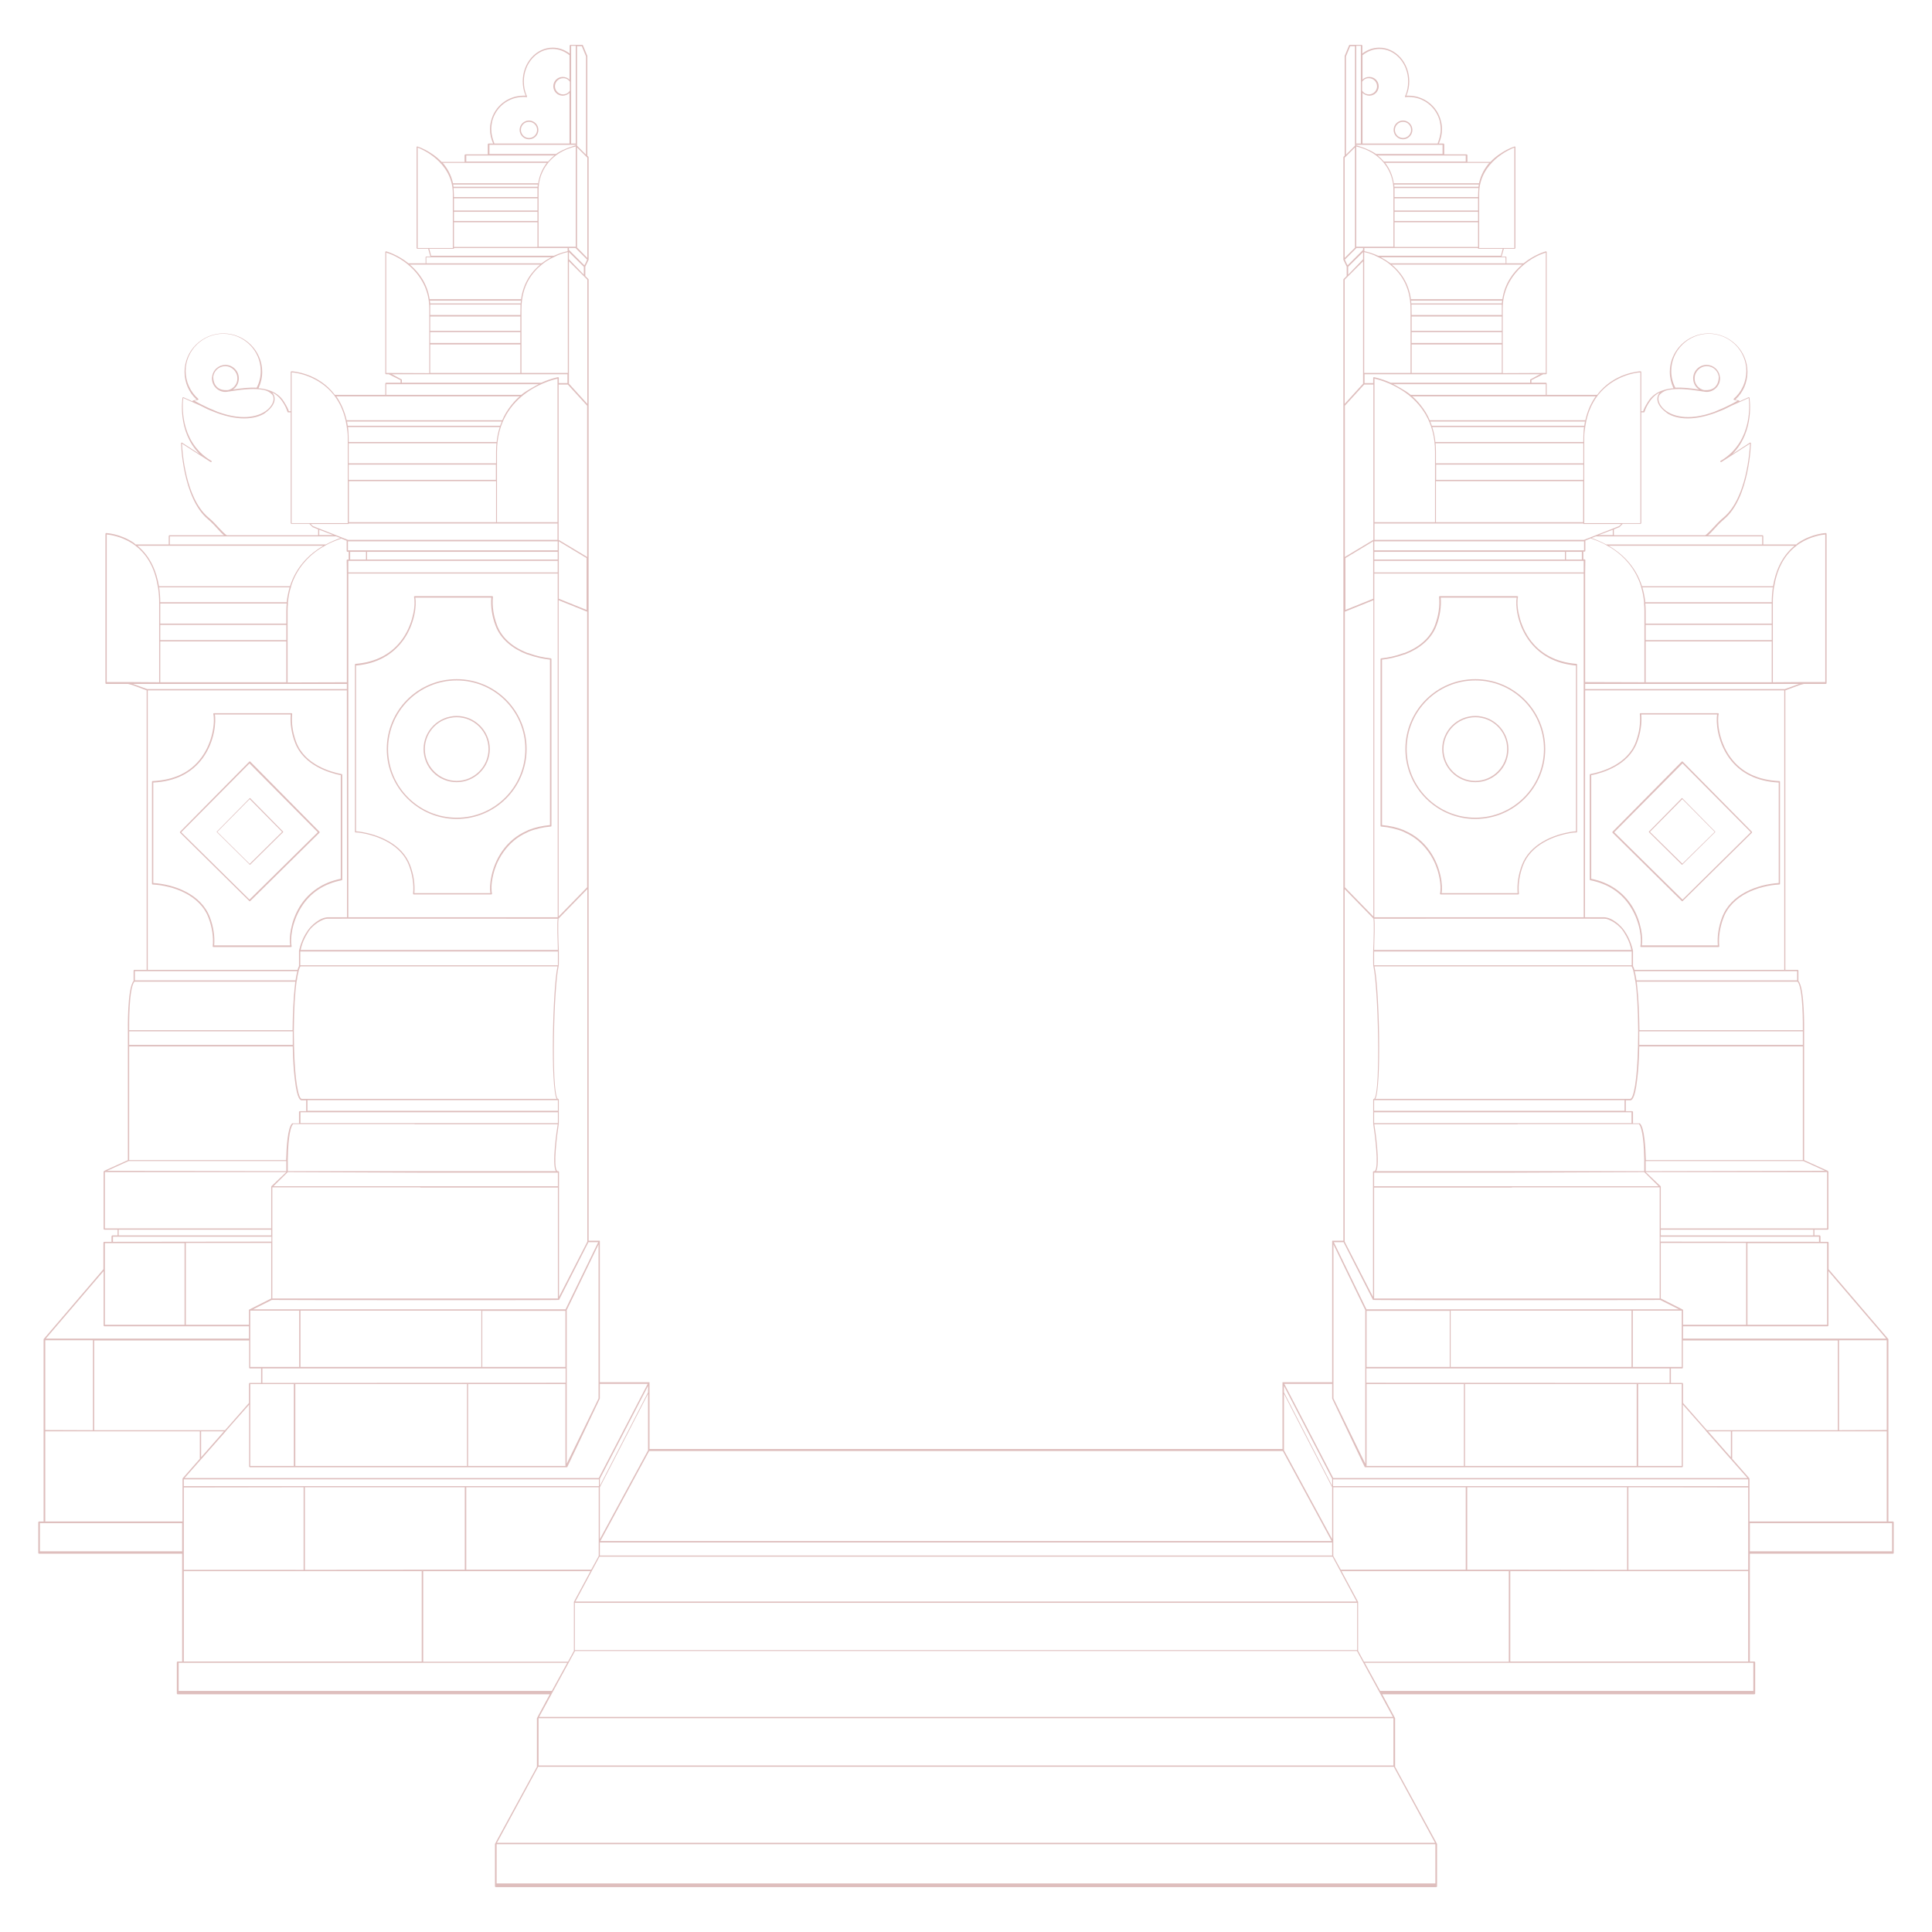 <?xml version="1.0" encoding="utf-8"?>
<!-- Generator: Adobe Illustrator 19.0.0, SVG Export Plug-In . SVG Version: 6.00 Build 0)  -->
<svg version="1.1" id="lm-gapura" xmlns="http://www.w3.org/2000/svg" xmlns:xlink="http://www.w3.org/1999/xlink" x="0px" y="0px"
	 viewBox="-37 -86.3 1000 1050" width="1050" height="1050" style="enable-background:new -37 -86.3 1000 1050;" xml:space="preserve">
<style type="text/css">
	.st0{fill:#DEBEBD;}
</style>
<g>
	<path class="st0" d="M966.8,740.6h-2.5v-48.4c0,0,0-50.1,0-50.7l-32.5-38v-14.4c0-0.2-0.2-0.5-0.4-0.5h-4v-2.9
		c0-0.2-0.2-0.6-0.4-0.6h-2.9V582h7.2c0.2,0,0.4-0.2,0.4-0.4v-31c0-0.2-0.2-0.5-0.4-0.6l-12.8-5.8v-30.3v-31.2v-8.1
		c0-1,0.4-23.8-3.1-27.8v-5.6c0-0.2-0.2-0.4-0.4-0.4h-6.7V288.9l7.8-2.9c0.1-0.1,2.2-0.5,2.2-0.6h12c0.2,0,0.4-0.2,0.4-0.4v-80.5
		c0-0.1,0-0.9-0.1-1s-0.2-0.1-0.3-0.1s-7.4,0.3-14.7,5.1c-0.4,0.3-0.6,0.3-1.3,1.1h-18V205c0-0.2-0.2-0.4-0.4-0.4h-29.6
		c1.1-0.9,1.7-1.6,3-3c1.5-1.7,3.3-3.7,5.9-5.9c13.6-11.6,14.4-40.8,14.4-41.1c0-0.1-0.1-0.2-0.2-0.3c-0.1-0.1-0.3-0.1-0.4,0
		l-9.4,6.1c12.2-12.3,9.2-30.3,9.2-30.5s-0.1-0.2-0.2-0.3c-0.1,0-0.2,0-0.3,0l-4.9,2.2c-0.1-0.2-0.1-0.4-0.2-0.4l-2.1-0.5
		c4.3-3.9,6.6-9.3,6.6-15.1c0-11.5-9.5-20.9-21.1-20.9s-21.1,9.4-21.1,20.9c0,3.1,0.7,6.1,2,8.9c-2.1,0.2-10.1,0.8-14,7.6
		c-1.5,2.3-2.3,4.2-2.5,4.9h-1v-21.1c0-0.1,0-0.4-0.1-0.5s-0.4-0.1-0.5-0.1c-0.2,0-14.3,0.7-23.4,12.8h-27.4v-6.1
		c0-0.2-0.2-0.5-0.4-0.5h-7.9v-1.4l6.4-3.2h1.5c0.2,0,0.4-0.2,0.4-0.4V51c0-0.1,0-0.5-0.1-0.6s-0.2-0.1-0.3-0.1
		c-0.2,0-6.2,1.7-12.2,6.5h-9.3v-3.3c0-0.2-0.2-0.4-0.4-0.4h-2.2l1.2-4.2h5.9c0.2,0,0.4-0.2,0.4-0.4V-6.3c0-0.1,0-0.2-0.1-0.3
		c-0.1-0.1-0.2-0.1-0.3-0.1s-7.4,2.3-13.2,8.4h-12.5V-2c0-0.2-0.2-0.4-0.4-0.4h-12.2v-5.3v-0.2c0-0.2-0.2-0.4-0.4-0.4H720
		c1.1-2.5,1.7-5.1,1.7-7.8c0-1.5-0.2-3-0.6-4.5c-2-8.1-9.3-13.7-17.6-13.7c-0.4,0-0.8,0-1.2,0c1.1-2.4,1.6-5.1,1.6-7.8
		c0-10.1-7.3-18.3-16.3-18.3c-3.4,0-6.6,1.2-9.2,3.2v-4.3c0-0.2-0.2-0.4-0.4-0.4h-3.3h-3.2c-0.1,0-0.2,0.1-0.3,0.2l-2.4,5.8v0.1
		v54.1l-0.6,0.6c-0.1,0.1-0.1,0.2-0.1,0.3v55.5v0.1v0.1l1.8,3.7v5.1l-1.7,1.7c-0.1,0.1-0.1,0.2-0.1,0.3V588h-5.8c-0.1,0-0.1,0-0.1,0
		c-0.1,0-0.1,0-0.1,0l-0.1,0.1v0.1v76.7h-26.7c-0.1,0-0.1,0-0.1,0c-0.1,0-0.1,0-0.1,0L635,665v0.1v36.1H291v-36.1V665l-0.1-0.1
		c0,0,0,0-0.1,0c0,0,0,0-0.1,0H264v-76.7v-0.1l-0.1-0.1c0,0,0,0-0.1,0c0,0,0,0-0.1,0h-5.8V65.7c0-0.1,0-0.2-0.1-0.3l-1.7-1.7v-5.1
		l1.8-3.7v-0.1v-0.1V-0.8c0-0.1,0-0.2-0.1-0.3l-0.6-0.6v-54.1v-0.1l-2.4-5.8c-0.1-0.1-0.2-0.2-0.3-0.2h-3.2H248
		c-0.2,0-0.4,0.2-0.4,0.4v4.3c-2.6-2-5.8-3.2-9.2-3.2c-9,0-16.3,8.2-16.3,18.3c0,2.7,0.5,5.4,1.6,7.8c-0.4,0-0.8,0-1.2,0
		c-8.3,0-15.6,5.6-17.6,13.7c-0.4,1.5-0.6,3-0.6,4.5c0,2.7,0.6,5.3,1.7,7.8h-2.5c-0.2,0-0.4,0.2-0.4,0.4v0.2v5.3h-12.2
		c-0.2,0-0.4,0.2-0.4,0.4v3.7H178c-5.8-6.1-13.1-8.4-13.2-8.4s-0.2,0-0.3,0.1c-0.1,0.1-0.1,0.2-0.1,0.3v54.8c0,0.2,0.2,0.4,0.4,0.4
		h5.9l1.2,4.2h-2.2c-0.2,0-0.4,0.2-0.4,0.4v3.3H160c-6-4.8-12-6.5-12.2-6.5c-0.1,0-0.2,0-0.3,0.1c-0.1,0.1-0.1,0.5-0.1,0.6v65.7
		c0,0.2,0.2,0.4,0.4,0.4h1.5l6.4,3.2v1.4h-7.9c-0.2,0-0.4,0.3-0.4,0.5v6.1H120c-9.1-12.1-23.2-12.8-23.4-12.8c-0.1,0-0.4,0-0.5,0.1
		S96,116,96,116.1v21.1h-1c-0.2-0.7-1-2.6-2.5-4.9c-3.9-6.8-11.9-7.4-14-7.6c1.3-2.8,2-5.8,2-8.9c0-11.5-9.5-20.9-21.1-20.9
		s-21.1,9.4-21.1,20.9c0,5.8,2.3,11.2,6.6,15.1l-2.1,0.5c-0.1,0-0.1,0.2-0.2,0.4l-4.9-2.2c-0.1,0-0.2,0-0.3,0
		c-0.1,0.1-0.2,0.1-0.2,0.3s-3,18.2,9.2,30.5l-9.4-6.1c-0.1-0.1-0.3-0.1-0.4,0c-0.1,0.1-0.2,0.2-0.2,0.3c0,0.3,0.8,29.5,14.4,41.1
		c2.6,2.2,4.4,4.2,5.9,5.9c1.3,1.4,1.9,2.1,3,3H30.1c-0.2,0-0.4,0.2-0.4,0.4v4.6h-18c-0.7-0.7-0.9-0.8-1.3-1.1
		c-7.3-4.8-14.6-5.1-14.7-5.1c-0.1,0-0.2,0-0.3,0.1s-0.1,0.9-0.1,1V285c0,0.2,0.2,0.4,0.4,0.4h12c0,0.1,2.1,0.5,2.2,0.6l7.8,2.9
		v151.9H11c-0.2,0-0.4,0.2-0.4,0.4v5.6c-3.5,4-3.1,26.8-3.1,27.8v8.1v31.2v30.3L-5.3,550c-0.2,0.1-0.4,0.4-0.4,0.6v31
		c0,0.2,0.2,0.4,0.4,0.4h7.2v3.1H-1c-0.2,0-0.4,0.4-0.4,0.6v2.9h-4c-0.2,0-0.4,0.3-0.4,0.5v14.4l-32.5,38c0,0.6,0,50.7,0,50.7v48.4
		h-2.5c-0.2,0-0.4,0.2-0.4,0.4v16.7c0,0.2,0.2,0.4,0.4,0.4H37v58.6h-2.5c-0.2,0-0.4,0.2-0.4,0.4v17c0,0.2,0.2,0.4,0.4,0.4h202.3
		l-7,13v26.4L207,915.8v23.1c0,0.2,0.2,0.4,0.4,0.4h511.2c0.2,0,0.4-0.2,0.4-0.4v-23.1l-22.8-41.9v-26.4l-7-13h202.3
		c0.2,0,0.4-0.2,0.4-0.4v-17c0-0.2-0.2-0.4-0.4-0.4H889v-58.6h77.8c0.2,0,0.4-0.2,0.4-0.4V741C967.2,740.8,967,740.6,966.8,740.6z
		 M931.7,634.1v-29.6l31.4,36.7H852.7v-6.7h34.6h44C931.5,634.5,931.7,634.3,931.7,634.1z M963.4,642.1v48.8l-25.9,0.1v-48.9
		L963.4,642.1L963.4,642.1z M865.7,691l-13-14.8v-10.5c0-0.2-0.2-0.4-0.4-0.4h-6.2v-7.9h6.2c0.2,0,0.3-0.2,0.3-0.4v-14.8h84.2V691
		L865.7,691L865.7,691z M878.7,691.6v14.1l-12.4-14.1H878.7z M680.6,665.2v-7.8h164.8v7.9L680.6,665.2z M827.5,665.9v44.5h-93.3
		v-44.5H827.5z M733.6,665.9v44.5h-14.7h-0.4h-0.4h-37.4v-44.5H733.6z M680.7,656.6v-30.5h45.2V641v0.4v0.4v14.8L680.7,656.6z
		 M726.4,656.6v-14.7v-0.4v-0.4V626h2.9h0.4h0.4h28.7h0.4h0.4h33.2h0.4h0.4h31.1v7.5v0.4v0.4v6.7v0.3v0.1v0.3v0.1v0.3v14.5
		L726.4,656.6z M852.5,625.4l-11.9-6v-30.2H887v44.5h-34.3v-8v-0.1C852.6,625.5,852.6,625.5,852.5,625.4z M825.4,656.6V626H852v30.6
		H825.4z M828.3,665.9L828.3,665.9h14.4h0.5h0.5h1.3h0.4h0.4h6.2v9.4v0.5v0.5v14.5v0.4v0.4v18.8h-13.2h-0.4H838h-9.7V665.9z
		 M931,589.3v44.4h-43.3v-44.4H931z M926.6,585.8v2.8l-86.1-0.1v-2.7H926.6z M840.6,585.1V582h71.8h0.5h0.5h10.1v3.1H916h-0.5H915
		H840.6z M931,581.3h-90.4v-5.9V575v-0.4v-15.9c0-0.1,0-0.1,0-0.1c0-0.1-0.1-0.2-0.1-0.2l-8.1-7.7H931V581.3z M684.9,413
		c0,0,124.8-0.1,125.3,0c2.2,0,8.1,3.1,10.7,7.9c2.7,4.3,3.4,7.7,3.7,9.1h-26.1h-0.4h-0.4h-3.9h-0.4H793H684.8
		C685,424.3,685.3,415.4,684.9,413z M718.5,174.5v-8.3h80v8.3H718.5z M798.4,175.2v18.7v0.4v0.4v2.8h-80v-22.3H798.4z M718.4,165.5
		v-6.2c0-1.6-0.1-3.2-0.2-4.7h80.3v10.9L718.4,165.5L718.4,165.5z M718.1,153.9c-0.3-2.9-0.9-5.6-1.7-8.1h82.5
		c-0.4,2.1-0.4,8.1-0.4,8.1H718.1z M716.2,145.1c-0.3-0.8-0.6-1.5-0.9-2.3h84.1c-0.1,0.7-0.3,1.5-0.4,2.3H716.2z M717.9,159.3v38.2
		H685v-78C685.9,119.7,717.9,126.2,717.9,159.3z M798.5,198.2c0,0.2,0.1,0.3,0.3,0.3h20.3l-1.1,1.1l-19.1,7.5H685v-0.3v-0.4V206
		v-7.8L798.5,198.2L798.5,198.2z M814.5,201.6v2.9h-7.6L814.5,201.6z M832.4,261.6v-8.3h68.5v8.3H832.4z M900.9,262.3v22.2h-68.5
		v-22.2H900.9z M832.4,252.6v-6.8c0-1.4-0.1-2.8-0.2-4.1h68.7v10.9L832.4,252.6L832.4,252.6z M832.2,241c-0.3-2.9-0.9-5.6-1.6-8.1
		h70.9c-0.4,2.8-0.6,5.6-0.6,8.1H832.2z M831.5,240.9c0,0.2,0,0.3,0,0.4c0,0.2,0,0.3,0,0.4c0.1,1.3,0.2,2.7,0.2,4.1v6.8v0.4v0.1v8.3
		v0.4v0.4v22.3l-32.2-0.1v-59.3l0.1-7c0-0.2-0.2-0.4-0.4-0.4h-0.7v-4.2h0.7c0.2,0,0.4-0.2,0.4-0.4v-3v-0.4v-0.4v-1.8l2.9-1.2
		c2,0.7,4.2,1.5,7.1,2.9c0.2,0.2,0.5,0.3,0.7,0.4c0.3,0.2,0.5,0.3,0.7,0.4c1.3,0.7,2.7,1.5,4,2.4c5.4,3.7,11.6,9.9,14.7,19.5
		c0,0.2,0.1,0.3,0.1,0.4c0,0.2,0.1,0.3,0.1,0.4C830.7,235.3,831.2,238,831.5,240.9z M820.8,419.5c-1.8-2.7-6.6-7.3-11.3-7.3h-10.1
		l0.1-123.3h108.2v151.9h-81.4c-0.3-0.9-0.5-1.6-0.8-2c0-0.1,0-0.1,0-0.2v-8.2C825.4,430.3,824.4,424.5,820.8,419.5z M798.9,207.9
		v4.9h-114v-4.9H798.9z M797.7,213.6v4.2h-8.6v-4.2H797.7z M788.5,213.6v4.2h-86.7h-0.4H701h-16.1v-4.2H788.5z M798.7,218.5v6.3
		H684.9v-6.3H798.7z M700.8,225.4h0.4h0.4h97.1v186.8H684.9V225.4H700.8z M824.8,430.8v7.5h-140v-7.5H824.8z M700.8,438.9h0.4h0.4
		H793h0.4h0.4h3.9h0.4h0.4h26.2c0.3,0.4,0.5,1,0.8,1.8c0,0.2,0.1,0.3,0.1,0.4c0,0.2,0.1,0.3,0.1,0.4c0.3,1.2,0.7,2.9,0.9,4.8
		c0.1,0.2,0.1,0.3,0.1,0.4c0.1,0.2,0.1,0.3,0.1,0.4c0.9,6.1,1.4,15,1.5,26.4c0,0.2,0,0.3,0,0.4c0,0.2,0,0.3,0,0.4c0,0.4,0,0.7,0,1.1
		c0,2.2-0.1,4.3-0.1,6.3c0,0.1,0,0.2,0,0.3s0,0.2,0,0.3c-0.4,18.6-2.4,28.6-4.2,28.6h-2.5H763h-0.4h-0.4h-60.4h-0.4H701h-15.5
		c3.3-6.2,2.2-59.9-0.5-72L700.8,438.9L700.8,438.9z M917.8,482.4v61.8h-85.3c-0.2-7-0.8-17.5-3.2-19.9c-0.1-0.1-0.2-0.1-0.3-0.1
		h-3.5V518c0-0.2-0.2-0.4-0.4-0.4h-3.5v-3.9v-0.4v-0.4v-1.2h2.4c0.6,0,2.5,0,3.8-11.5c0.6-4.9,1-11,1.1-17.8l0,0L917.8,482.4
		L917.8,482.4z M828.9,481.6c0-2,0-7,0-7.4h88.9v7.4H828.9z M700.8,511.6h0.4h0.4H762h0.4h0.4h58.1v1.2v0.4v0.4v3.8h-58.2h-0.4h-0.4
		h-19h-0.4h-0.4h-40.5h-0.4h-0.4h-16v-5.8L700.8,511.6L700.8,511.6z M684.8,518.2h16h0.4h0.4h40.9h0.4h0.4H762h0.4h0.4h58.4h3.5v5.9
		h-61.9h-0.4H762h-15.8h-0.4h-0.4h-43.8h-0.4h-0.4h-16L684.8,518.2L684.8,518.2z M700.8,524.7h0.4h0.4h44.2h0.4h0.4H762h0.4h0.4
		v-0.1H825h3.7c2.2,2.4,2.8,12.5,2.9,19.3c0,0.2,0,0.3,0,0.4c0,0.2,0,0.3,0,0.4c0,2.4,0,5.4,0,5.5H759h-0.4h-56.8h-0.4H701h-15.1
		c2.3-3.7-0.5-22.4-1-25.5L700.8,524.7L700.8,524.7z M700.8,551h0.4h0.4h57.3h0.4h0.4l71.9-0.3l7.8,7.7h-79.6h-0.4H759h-57.4h-0.4
		h-0.4h-16V551H700.8z M700.8,559.1h0.4h0.4h57.3h0.4h0.4V559H840v60.4H684.8V589v-0.4v-0.4v-29.1H700.8z M929.8,550l-97.4,0.2
		c0-0.9,0-3.1,0-5.5h85.7L929.8,550z M917.8,473.6H829c-0.1-8.9-0.5-17.5-1.2-23.8c-0.1-1-0.2-1.8-0.3-2.6h87.4
		C918,450.7,917.8,470.6,917.8,473.6z M914.7,441.5v5h-87.3c-0.3-2.2-0.7-3.8-1-5H908H914.7z M908,288.2H799.5v-2.8h116.3L908,288.2
		z M914.5,210.2c0.2-0.2,1.3-1,1.5-1.1c6.2-4,12.4-4.8,14-4.9v80.2h-13.8l-14.7,0.1v-21.8v-0.4v-0.4v-8.3v-0.4v-0.4v-10.9v-0.4v-0.1
		c0-0.1,0-0.2,0-0.3c0-2.5,0.2-5.3,0.6-8.1c0.1-0.2,0.1-0.3,0.1-0.4c0.1-0.2,0.1-0.3,0.1-0.4C903.6,224.3,906.9,215.9,914.5,210.2z
		 M896.1,210.3h17.2c-7.2,5.9-10.4,14.2-11.7,22h-71.2c-3.5-11.1-11.1-17.9-18.1-22h2.6H896.1z M895.7,205.2v4.4h-80.5h-0.4h-0.4
		h-3.5c-2.9-1.6-5.7-2.7-7.9-3.5l2.3-0.9h9.1h0.4h0.4H865H895.7z M862.5,126.3c0.5,0.1,1,0.2,1.4,0.2c0.5,0.1,1,0.2,1.6,0.2
		c4,0,7.3-3.3,7.3-7.3c0-0.2,0-0.3,0-0.5c-0.1-0.2-0.1-0.4-0.1-0.6c0-0.1,0-0.1,0-0.1c-0.5-3.5-3.6-6.2-7.2-6.2
		c-4,0-7.3,3.3-7.3,7.3c0,2.5,1.2,4.8,3.2,6.1c-5.2-0.8-9.5-1.2-12.9-1c-1.5-2.9-2.2-5.9-2.2-9.1c0-11.1,9.2-20.2,20.4-20.2
		s20.4,9.1,20.4,20.2c0,5.8-2.5,11.4-6.9,15.2c-0.1,0,0,0.4,0.1,0.5l2,0.5c-1.4,0.8-2.6,1.5-3.9,2.1c-2.9,1.5-5.7,2.7-8.2,3.7
		c-0.1,0.1-0.3,0.1-0.4,0.2c-15,5.5-23.1,1.8-26.2-0.4c-3.4-2.4-4.6-5.5-4.2-7.4c0-0.3,0.1-0.6,0.2-0.8c0-0.1,0.1-0.1,0.1-0.2
		c0.1-0.2,0.3-0.4,0.4-0.6c2.4-2.4,4.9-2.5,5.3-2.6C849.3,124.8,855,125.1,862.5,126.3z M859,119.3c0-3.6,3-6.6,6.6-6.6
		c3.3,0,6,2.4,6.5,5.6c0,0.5,0.1,3.8-2.1,5.8c-1.4,1.3-3.4,1.8-6,1.6C861.1,125,858.9,122.4,859,119.3z M829.6,198.4
		c0.2,0,0.4-0.2,0.4-0.4v-60.2h1.5c0.1,0,0.2-0.1,0.3-0.4c0,0,2.4-7.7,8.3-10.4c0.1,0,0.1-0.1,0.2-0.1c-0.1,0-0.1,0.1-0.2,0.1
		l-0.1,0.1c-0.1,0.1-4.6,4.9,4,11.1c0.1,0.1,0.3,0.2,0.4,0.3c2.2,1.3,5.7,2.6,10.9,2.6c4.7,0,10.7-1.1,18.2-4.3
		c1.1-0.4,2.2-0.9,3.3-1.5c0.7-0.3,1.3-0.7,2-1l9.6-4.3c0.4,3.2,2.1,22.3-13.4,33l-1.9,1.2c-0.2,0.1-0.2,0.3-0.1,0.5
		c0.1,0.1,0.3,0.2,0.5,0.1c0.6-0.4,1.3-0.8,1.9-1.2l13.7-8.8c-0.2,4.4-1.9,29.4-14.1,39.9c-2.7,2.2-4.5,4.3-6,5.9
		c-1.6,1.7-2.8,3-4.2,4h-49.7v-3.2l3-1.2l0.1-0.1l1.7-1.7H829.6z M806,129.1c0.1-0.2,0.5-0.7,0.6-0.8c8.2-10.3,20.4-12.2,22.9-12.2
		V198H799c0,0,0-46.8,0-46.9c0-3.5,1.2-8.9,1.2-9C801.4,136.8,803.5,132.5,806,129.1z M778.5,129.1h0.4h26.3
		c-2.4,3.5-4.4,7.7-5.6,13H715c-2.2-5.9-7.8-11.8-9.5-13H778.5z M778.1,122.5v5.8h-73.4c-2.6-2.3-9.3-5.7-9.4-5.8H778.1z M769.6,120
		v1.7h-75.8c-5.1-2.3-9-3-9.1-3s-0.2,0-0.3,0.1s-0.1,0.2-0.1,0.3v2.8h-4.7v-4.8h25.3H775C775,117.1,769.8,119.8,769.6,120z
		 M684.4,239.9v171.9l-15.5-15.9V246.1h0.1L684.4,239.9z M669.2,245.2V217l15.1-9.1v5.3v4.9v7v14L669.2,245.2z M668.9,216.4v-82.2
		l10.5-11.5h5v6.5v65.1v3.5v8.5v0.8L668.9,216.4z M678.8,54.6l-8.1,8.4v-4.3l8.1-8V54.6z M679.4,116.4V54.5v-1.2v-0.4v-0.4v-1.8
		c0.4,0.1,0.9,0.2,1.6,0.4c0.2,0,0.3,0.1,0.4,0.1c0.2,0,0.3,0.1,0.4,0.1c0.9,0.3,2.1,0.7,3.3,1.2c0.2,0.2,0.5,0.3,0.8,0.4
		c0.3,0.2,0.5,0.3,0.8,0.4c1.8,0.8,3.8,1.9,5.7,3.3c0.2,0.2,0.3,0.3,0.5,0.4c0.2,0.2,0.3,0.3,0.5,0.4c4.9,3.9,11.2,11.1,11.2,24.3
		c0,9.3,0,34.7,0,34.7H679.4z M705.2,100.1v-5.9h49v5.9H705.2z M754.2,100.9v13.9v0.4v0.4v0.8h-49v-0.8v-0.4v-0.4v-13.9H754.2z
		 M705.2,93.5v-7.8h49v7.8H705.2z M705.2,84.9c0,0-0.1-5-0.1-5.7h49.1c0,0.7,0,1.3,0,1.9v3.8L705.2,84.9L705.2,84.9z M705,78.6
		c0-0.5,0-1-0.1-1.5h49.5c-0.2,1-0.2,1-0.2,1.5H705z M778.1,51v65.4h-1.4l-22,0.1V81.3C754.7,63.5,769.4,53.5,778.1,51z M756.5,57.5
		h8.8c-4.9,4.1-9.5,10.2-10.8,18.8h-49.7c-1.2-8.9-5.6-14.8-10.4-18.8H756.5z M756.2,53.5L756.2,53.5l0.1,3.3h-62.6
		c-1.8-1.3-3.6-2.4-5.3-3.3h65.5H756.2z M753.7,52.7H687c-2-0.9-3.8-1.5-5.1-1.9c-0.2,0-0.3-0.1-0.4-0.1c-0.2,0-0.3-0.1-0.4-0.1
		c-0.8-0.2-1.3-0.3-1.6-0.4v-0.4v-1.3h1.6h0.4h0.4h4.9h8.8h45.7v0.4h13.4L753.7,52.7z M695.9,33.8v-5h45.4v5H695.9z M741.3,34.5
		v11.9v0.4v0.4v0.7h-45.4v-0.7v-0.4v-0.4V34.5H741.3z M695.9,28.1v-6.6h45.4v6.6H695.9z M695.9,20.8c0,0,0-4.3,0-4.9h45.6
		c-0.1,0.9-0.2,4.9-0.2,4.9H695.9z M695.8,15.2c0-0.4,0-0.8-0.1-1.2h46c-0.1,0.4-0.1,0.8-0.2,1.2H695.8z M761-6.1v54.6h-19.1V19
		C741.9,1.5,759.4-5.5,761-6.1z M747.4,2.2c-2.5,2.9-4.6,6.5-5.6,11.1h-46.3c-0.7-4.6-2.5-8.3-4.7-11.1H747.4z M734.6-1.8v3.3h-44.5
		c-0.9-1.1-1.9-2.1-2.9-2.9c-0.1-0.1-0.3-0.2-0.4-0.3l-0.1-0.1h6.5h21.5H734.6z M678.5-56.3c2.6-2.1,5.8-3.4,9.2-3.4
		c8.6,0,15.6,7.9,15.6,17.6c0,2.9-0.5,5.6-1.7,8.1c-0.1,0.2-0.1,0.3,0,0.4c0,0.1,0.2,0.1,0.3,0.1c0.6-0.1,1.2-0.1,1.7-0.1
		c8,0,14.9,5.4,16.9,13.2c0.3,1.4,0.5,2.9,0.5,4.3c0,2.7-0.7,5.3-1.7,7.8h-40.8v-27.5c1,0.9,2.3,1.5,3.7,1.5c2.8,0,5.1-2.3,5.1-5.1
		s-2.3-5.1-5.1-5.1c-1.5,0-2.8,0.5-3.7,1.5V-56.3z M678.3-41.9c0.8-1.2,2.2-2,3.7-1.9c2.4,0,4.4,2,4.4,4.4s-2,4.4-4.4,4.4
		c-1.6,0-2.9-0.8-3.7-2V-41.9z M722-7.6v5h-36.1c-4.2-2.9-10.3-4.6-10.8-4.7v-0.3H722z M675.1-61.4h2.5v53.1h-2.5V-61.4z M675.1-6.7
		c13.5,3.1,20.2,13.4,20.2,23.5c0,0.4,0,31,0,31h-20.2V-6.7z M669.5-55.6l2.3-5.6h2.6v8.2v0.8v0.7v44.4l-4.9,4.9L669.5-55.6
		L669.5-55.6z M668.8-0.6l0.6-0.6l5-5v3.9v50.5v0.1l-5.6,5.6V-0.6z M669.7,56.6l-0.8-1.8l6.3-6.3h3.6v0.8v0.2l-1.5,1.5l-3.6,3.6
		l-3,3l-0.3,0.3l-0.1-0.2L669.7,56.6z M668.8,65.7l10-10v11.1v41.9v13.5l-10,11V65.7z M668.8,588.4v-0.3V396.9l15.6,16
		c0.4,1.2,0.2,11.3-0.1,17.5c0,0-0.1,8.4,0.1,8.4c2.6,11.1,4,67.4,0.6,71.9c-0.1,0.2-0.2,0.2-0.2,0.2h-0.1c-0.2,0-0.4,0.2-0.4,0.4
		v6.5v6.6c1,6.3,3.1,23.1,1,25.6c-0.1,0.2-0.3,0.2-0.4,0.2h-0.3c-0.2,0-0.4,0.2-0.4,0.4v8.1v29.4v0.4v0.4v29.6L669,588.9
		L668.8,588.4L668.8,588.4z M668.2,588.8l16,31.4c0,0.2,156,0.1,156.1,0l10.2,5.1H680.6v-0.1l-17.7-36.4H668.2z M662.7,665.9v-0.4
		v-0.4V590l17.3,35.7v0.1V657v8.1v0.4v0.1v0.2v43.4l-17.3-35.5V665.9z M662,665.8v7.8c0,0.1,0,0.2,0,0.2l17.7,37.2l0.1,0.1
		c0.1,0,0.1,0,0.2,0h37.8h0.4h0.4h15h94.1h10h0.4h0.4h13.7c0.2,0,0.4-0.2,0.4-0.4v-19.1v-0.4v-0.4v-13.7l12.1,13.7l0.3,0.4l0.3,0.4
		l22.4,25.4h-49h-0.4h-0.4h-119h-0.4h-0.4h-55.5L636,665.8H662z M667.1,767.6H735h23v49.2h-78.7l-3.2-5.9v-26.3c0-0.1,0-0.1,0-0.1
		c0-0.1,0-0.1,0-0.2L667.1,767.6z M662.2,759.7l13.1,24.4H250.7l13.1-24.4H662.2z M264,759.1V752h398v7.1H264z M662.6,759.3v-7.1
		v-0.7V722h72v18.6v0.4v0.4v15.3v0.4v0.4v9.3h-67.9L662.6,759.3z M259.3,766.8h-67.9v-9.3v-0.4v-0.4v-15.3V741v-0.4V722h72v29.5v0.7
		v7.1L259.3,766.8z M263.5,721.4H37.9v-3.7h225.6L263.5,721.4L263.5,721.4z M103,722v18.7v0.4v0.4v15.3v0.4v0.4v9.3H37.9v-44.8
		L103,722z M103.4,767.6h63.8v49.1H37.9v-49.1H103.4z M103.7,766.9v-9.4v-0.4v-0.4v-15.3V741v-0.4V722h86.9v18.6v0.4v0.4v15.3v0.4
		v0.4v9.3h-23.1L103.7,766.9z M168,767.6h23h67.9l-9,16.7c0,0.1,0,0.1,0,0.2c0,0,0,0,0,0.1v26.3l-3.2,5.9H168L168,767.6L168,767.6z
		 M250.4,784.8L250.4,784.8h12.9h0.4h0.4h397.8h0.4h0.4h12.8h0.1v25.7h-12.8h-0.4H662H264h-0.4h-0.4h-12.8L250.4,784.8L250.4,784.8z
		 M735.4,766.8v-9.3v-0.4v-0.4v-15.3V741v-0.4V722h86.9v18.6v0.4v0.4v15.3v0.4v0.4v9.4l-63.8-0.1H735.4z M758.8,767.6h63.8h65.5
		v49.1H758.8V767.6z M823,766.9v-9.3v-0.4v-0.4v-15.3v-0.4v-0.4V722l65.1,0.1v44.8L823,766.9L823,766.9z M662.5,721.4v-3.7h225.6
		v3.7H662.5z M635.8,666.9l26.2,50.5v3.8l-26.2-50.8V666.9z M635.8,672.1v-0.9L662,722v28.2l-26.2-48.3V672.1z M290.8,702.3h344.4
		l26.5,48.9h-0.3H264.6h-0.3L290.8,702.3z M264,750.2V722l26.2-50.8v0.9v29.8L264,750.2z M290.2,670.4L264,721.2v-3.8l26.2-50.5
		V670.4z M264,673.8c0,0,0-0.1,0-0.2v-7.8h26L263.4,717h-55.5h-0.4h-0.4h-119h-0.4h-0.4h-49l22.4-25.4l0.3-0.4l0.3-0.4l12.1-13.7
		v13.7v0.4v0.4v19.1c0,0.2,0.2,0.4,0.4,0.4h13.7h0.4h0.4h10h94.1h15h0.4h0.4H246c0.1,0,0.1,0,0.2,0l0.1-0.1L264,673.8z M245.4,657.4
		v7.8l-164.8,0.1v-7.9L245.4,657.4z M101.3,656.6v-14.5v-0.3v-0.1v-0.3v-0.1V641v-6.7v-0.4v-0.4V626h31.1h0.4h0.4h33.2h0.4h0.4h28.7
		h0.4h0.4h2.9v15.1v0.4v0.4v14.7L101.3,656.6z M200.1,656.6v-14.8v-0.4V641v-14.9h45.2v30.5L200.1,656.6z M245.3,665.9v44.5h-37.4
		h-0.4h-0.4h-14.7v-44.5H245.3z M191.8,665.9v44.5H98.5v-44.5H191.8z M97.7,665.9L97.7,665.9v44.5H88h-0.4h-0.4H74v-18.8v-0.4v-0.4
		v-14.5v-0.5v-0.5v-9.4h6.2h0.4H81h1.3h0.5h0.5H97.7z M100.6,656.6H74V626h26.6V656.6z M73.5,625.4c-0.1,0.1-0.1,0.1-0.2,0.2v0.1v8
		H39v-44.5h46.4v30.2L73.5,625.4z M73.4,642.2V657c0,0.2,0.1,0.4,0.3,0.4h6.2v7.9h-6.2c-0.2,0-0.4,0.2-0.4,0.4v10.5l-13,14.8h-71.1
		v-48.8L73.4,642.2L73.4,642.2z M47.3,691.6h12.4l-12.4,14.1V691.6z M263.3,665.1v0.4v0.4v7.8L246,709.2v-43.4v-0.2v-0.1v-0.4V657
		v-31.2v-0.1l17.3-35.7V665.1z M257.8,588.8h5.3l-17.7,36.4v0.1H75.5l10.2-5.1c0.1,0.1,156.1,0.2,156.1,0L257.8,588.8z M97.1,482.4
		L97.1,482.4c0.1,6.8,0.5,12.9,1.1,17.8c1.3,11.5,3.2,11.5,3.8,11.5h2.4v1.2v0.4v0.4v3.9h-3.5c-0.2,0-0.4,0.2-0.4,0.4v6.2H97
		c-0.1,0-0.2,0-0.3,0.1c-2.4,2.4-3,12.9-3.2,19.9H8.2v-61.8L97.1,482.4L97.1,482.4z M8.2,481.6v-7.4h88.9c0,0.4,0,5.4,0,7.4H8.2z
		 M25.1,261.6v-8.3h68.5v8.3H25.1z M93.6,262.3v22.2H25.1v-22.2H93.6z M93.6,245.8v6.8H25.1v-10.9h68.7
		C93.7,243,93.6,244.4,93.6,245.8z M25.1,241c0-2.5-0.2-5.3-0.6-8.1h70.9c-0.7,2.5-1.3,5.2-1.6,8.1H25.1z M94.3,262.2v-0.4v-0.4
		v-8.3V253v-0.4v-6.8c0-1.4,0.1-2.8,0.2-4.1c0-0.1,0-0.2,0-0.4c0-0.1,0-0.2,0-0.4c0.3-2.9,0.8-5.6,1.6-8.1c0-0.1,0.1-0.2,0.1-0.4
		c0-0.1,0.1-0.2,0.1-0.4c3.1-9.6,9.3-15.8,14.7-19.5c1.3-0.9,2.7-1.7,4-2.4c0.2-0.1,0.4-0.2,0.7-0.4c0.2-0.1,0.5-0.2,0.7-0.4
		c2.9-1.4,5.1-2.2,7.1-2.9l2.9,1.2v1.8v0.4v0.4v3c0,0.2,0.2,0.4,0.4,0.4h0.7v4.2h-0.7c-0.2,0-0.4,0.2-0.4,0.4l0.1,7v59.3l-32.2,0.1
		V262.2z M108,199.6l-1.1-1.1h20.3c0.2,0,0.3-0.1,0.3-0.3H241v7.8v0.4v0.4v0.3H127.1L108,199.6z M119.1,204.5h-7.6v-2.9L119.1,204.5
		z M241.7,430.4c-0.3-6.2-0.5-16.3-0.1-17.5l15.6-16v191.2v0.3v0.1l-0.2,0.4l-15.2,29.6v-29.6v-0.4v-0.4v-29.4v-8.1
		c0-0.2-0.2-0.4-0.4-0.4h-0.3c-0.1,0-0.3,0-0.4-0.2c-2.1-2.5,0-19.3,1-25.6v-6.6v-6.5c0-0.2-0.2-0.4-0.4-0.4h-0.1c0,0-0.1,0-0.2-0.2
		c-3.4-4.5-2-60.8,0.6-71.9C241.8,438.8,241.7,430.4,241.7,430.4z M257.1,134.2v82.2l-15.5-9.3v-0.8v-8.5v-3.5v-65.1v-6.5h5
		L257.1,134.2z M221.4,116.4c0,0,0-25.4,0-34.7c0-13.2,6.3-20.4,11.2-24.3c0.2-0.1,0.3-0.2,0.5-0.4c0.2-0.1,0.3-0.2,0.5-0.4
		c1.9-1.4,3.9-2.5,5.7-3.3c0.3-0.1,0.5-0.2,0.8-0.4c0.3-0.1,0.6-0.2,0.8-0.4c1.2-0.5,2.4-0.9,3.3-1.2c0.1,0,0.2-0.1,0.4-0.1
		c0.1,0,0.2-0.1,0.4-0.1c0.7-0.2,1.2-0.3,1.6-0.4v1.8v0.4v0.4v1.2v61.9H221.4z M256.8,217v28.2l-15.1-6.1v-14v-7v-4.9v-5.3
		L256.8,217z M257,246.1h0.1v149.8l-15.5,15.9V239.9L257,246.1z M163.2,518.2h0.4h0.4h18.7h0.4h0.4h40.9h0.4h0.4h16v5.9h-16h-0.4
		h-0.4h-43.8h-0.4h-0.4H164h-0.4h-0.4h-61.9v-5.9h3.5H163.2z M105.1,517.4v-3.8v-0.4v-0.4v-1.2h58.1h0.4h0.4h60.4h0.4h0.4h16v5.8
		h-16h-0.4h-0.4h-40.5h-0.4h-0.4h-19h-0.4h-0.4H105.1z M163.2,524.6L163.2,524.6l0.4,0.1h0.4h15.4h0.4h0.4h44.2h0.4h0.4h15.9
		c-0.5,3.1-3.3,21.8-1,25.5H225h-0.4h-0.4h-56.8H167H94.4c0-0.1,0-3.1,0-5.5c0-0.1,0-0.2,0-0.4c0-0.1,0-0.2,0-0.4
		c0.1-6.8,0.7-16.9,2.9-19.3h3.7L163.2,524.6L163.2,524.6z M241.2,438.3h-140v-7.5h140V438.3z M133,430h-0.4h-0.4h-3.9h-0.4h-0.4
		h-26.1c0.3-1.4,1-4.8,3.7-9.1c2.6-4.8,8.5-7.9,10.7-7.9c0.5-0.1,125.3,0,125.3,0c-0.4,2.4-0.1,11.3,0.1,17H133z M241.1,218.5v6.3
		H127.3v-6.3H241.1z M128.3,217.8v-4.2h8.6v4.2H128.3z M137.5,217.8v-4.2h103.6v4.2H225h-0.4h-0.4H137.5z M224.4,225.4h0.4h0.4h15.9
		v186.8H127.3V225.4H224.4z M241.1,212.8h-114v-4.9h114V212.8z M241,197.5h-32.9v-38.2c0-33.1,32-39.6,32.9-39.8V197.5z
		 M127.6,194.7v-0.4v-0.4v-18.7h80v22.3h-80V194.7z M127.5,174.5v-8.3h80v8.3H127.5z M207.6,159.3v6.2h-80.1v-10.9h80.3
		C207.7,156.1,207.6,157.7,207.6,159.3z M127.5,153.9c0,0,0-6-0.4-8.1h82.5c-0.8,2.5-1.4,5.2-1.7,8.1H127.5z M209.8,145.1H127
		c-0.1-0.8-0.3-1.6-0.4-2.3h84.1C210.4,143.6,210.1,144.3,209.8,145.1z M126.6,412.2h-10.1c-4.7,0-9.5,4.6-11.3,7.3
		c-3.6,5-4.6,10.8-4.7,10.9v8.2c0,0.1,0,0.1,0,0.2c-0.3,0.4-0.5,1.1-0.8,2H18.3V288.9h108.2L126.6,412.2z M100.3,441.5
		c0-0.1,0.1-0.2,0.1-0.4c0-0.1,0.1-0.2,0.1-0.4c0.3-0.8,0.5-1.4,0.8-1.8h26.2h0.4h0.4h3.9h0.4h0.4h91.4h0.4h0.4H241
		c-2.7,12.1-3.8,65.8-0.5,72H225h-0.4h-0.4h-60.4h-0.4H163h-58.5H102c-1.8,0-3.8-10-4.2-28.6c0-0.1,0-0.2,0-0.3s0-0.2,0-0.3
		c0-2-0.1-4.1-0.1-6.3c0-0.4,0-0.7,0-1.1c0-0.1,0-0.2,0-0.4c0-0.1,0-0.2,0-0.4c0.1-11.4,0.6-20.3,1.5-26.4c0-0.1,0-0.2,0.1-0.4
		c0-0.1,0-0.2,0.1-0.4C99.6,444.4,100,442.7,100.3,441.5z M166.3,551h0.4h0.4h57.3h0.4h0.4h16v7.4h-16h-0.4h-0.4H167h-0.4h-0.4H86.6
		l7.8-7.7L166.3,551z M166.3,559L166.3,559l0.4,0.1h0.4h57.3h0.4h0.4h16v29.1v0.4v0.4v30.4H86V559H166.3z M257.2,65.7v67.5l-10-11
		v-13.5V66.8V55.7L257.2,65.7z M247.2,54.6v-3.9l8.1,8V63L247.2,54.6z M251.6-51.5v-0.7V-53v-8.2h2.6l2.3,5.6v53.4l-4.9-4.9V-51.5z
		 M251.6,48.2V-2.3v-3.9l5,5l0.6,0.6v54.5L251.6,48.2L251.6,48.2z M257.1,54.8l-0.8,1.8l-0.6,1.1l-0.1,0.2l-0.3-0.3l-3-3l-3.6-3.6
		l-1.5-1.5v-0.2v-0.8h3.6L257.1,54.8z M250.9,47.8h-20.2c0,0,0-30.7,0-31c0-10.1,6.7-20.4,20.2-23.5V47.8z M248.4-61.4h2.5v53.1
		h-2.5V-61.4z M247.7-41.9v4.9c-0.8,1.2-2.1,2-3.7,2c-2.4,0-4.4-2-4.4-4.4s2-4.4,4.4-4.4C245.5-43.9,246.9-43.1,247.7-41.9z
		 M205-16.1c0-1.4,0.2-2.9,0.5-4.3c2-7.8,8.9-13.2,16.9-13.2c0.5,0,1.1,0,1.7,0.1c0.1,0,0.3,0,0.3-0.1c0.1-0.1,0.1-0.2,0-0.4
		c-1.2-2.5-1.7-5.2-1.7-8.1c0-9.7,7-17.6,15.6-17.6c3.4,0,6.6,1.3,9.2,3.4V-43c-0.9-1-2.2-1.5-3.7-1.5c-2.8,0-5.1,2.3-5.1,5.1
		s2.3,5.1,5.1,5.1c1.4,0,2.7-0.6,3.7-1.5v27.5h-40.8C205.7-10.8,205-13.4,205-16.1z M204-7.6h46.9v0.3c-0.5,0.1-6.6,1.8-10.8,4.7
		H204V-7.6z M191.4-1.8h19.9h21.5h6.5l-0.1,0.1c-0.1,0.1-0.3,0.2-0.4,0.3c-1,0.8-2,1.8-2.9,2.9h-44.5V-1.8z M235.2,2.2
		c-2.2,2.8-4,6.5-4.7,11.1h-46.3c-1-4.6-3.1-8.2-5.6-11.1H235.2z M184.7,33.8v-5h45.4v5H184.7z M230.1,34.5v11.9v0.4v0.4v0.7h-45.4
		v-0.7v-0.4v-0.4V34.5H230.1z M184.7,28.1v-6.6h45.4v6.6H184.7z M184.7,20.8c0,0-0.1-4-0.2-4.9h45.6c0,0.6,0,4.9,0,4.9H184.7z
		 M184.5,15.2c-0.1-0.4-0.1-0.8-0.2-1.2h46c-0.1,0.4-0.1,0.8-0.1,1.2H184.5z M165,48.5V-6.1c1.6,0.6,19.1,7.6,19.1,25.1v29.5H165z
		 M171.3,48.9h13.4v-0.4h45.7h8.8h4.9h0.4h0.4h1.6v1.3v0.4c-0.3,0.1-0.8,0.2-1.6,0.4c-0.1,0-0.2,0.1-0.4,0.1c-0.1,0-0.2,0.1-0.4,0.1
		c-1.3,0.4-3.1,1-5.1,1.9h-66.7L171.3,48.9z M169.7,53.5L169.7,53.5h2.4h65.5c-1.7,0.9-3.5,2-5.3,3.3h-62.6V53.5z M169.5,57.5h62.1
		c-4.8,4-9.2,9.9-10.4,18.8h-49.7c-1.3-8.6-5.9-14.7-10.8-18.8H169.5z M171.8,100.1v-5.9h49v5.9H171.8z M220.8,100.9v13.9v0.4v0.4
		v0.8h-49v-0.8v-0.4v-0.4v-13.9H220.8z M171.8,93.5v-7.8h49v7.8H171.8z M171.8,84.9v-3.8c0-0.6,0-1.2,0-1.9h49.1
		c0,0.7-0.1,5.7-0.1,5.7L171.8,84.9L171.8,84.9z M171.8,78.6c0-0.5,0-0.5-0.2-1.5h49.5c-0.1,0.5-0.1,1-0.1,1.5H171.8z M149.3,116.4
		h-1.4V51c8.7,2.5,23.4,12.5,23.4,30.3v35.2L149.3,116.4z M151,117.1h70.1h25.3v4.8h-4.7v-2.8c0-0.1,0-0.2-0.1-0.3
		c-0.1-0.1-0.2-0.1-0.3-0.1s-4,0.7-9.1,3h-75.8V120C156.2,119.8,151,117.1,151,117.1z M147.9,122.5h82.8c-0.1,0.1-6.8,3.5-9.4,5.8
		h-73.4V122.5z M147.1,129.1h0.4h73c-1.7,1.2-7.3,7.1-9.5,13h-84.6c-1.2-5.3-3.2-9.5-5.6-13H147.1z M96.5,116.1
		c2.5,0,14.7,1.9,22.9,12.2c0.1,0.1,0.5,0.6,0.6,0.8c2.5,3.4,4.6,7.7,5.8,13c0,0.1,1.2,5.5,1.2,9c0,0.1,0,46.9,0,46.9H96.5V116.1z
		 M45.7,131c0.1-0.1,0.2-0.5,0.1-0.5c-4.4-3.8-6.9-9.4-6.9-15.2c0-11.1,9.2-20.2,20.4-20.2s20.4,9.1,20.4,20.2
		c0,3.2-0.7,6.2-2.2,9.1c-3.4-0.2-7.7,0.2-12.9,1c2-1.3,3.2-3.6,3.2-6.1c0-4-3.3-7.3-7.3-7.3c-3.6,0-6.7,2.7-7.2,6.2c0,0,0,0,0,0.1
		c0,0.2,0,0.4-0.1,0.6c0,0.2,0,0.3,0,0.5c0,4,3.3,7.3,7.3,7.3c0.6,0,1.1-0.1,1.6-0.2c0.4,0,0.9-0.1,1.4-0.2
		c7.5-1.2,13.2-1.5,17.1-0.8c0.4,0.1,2.9,0.2,5.3,2.6c0.1,0.2,0.3,0.4,0.4,0.6c0,0.1,0.1,0.1,0.1,0.2c0.1,0.2,0.2,0.5,0.2,0.8
		c0.4,1.9-0.8,5-4.2,7.4c-3.1,2.2-11.2,5.9-26.2,0.4c-0.1-0.1-0.3-0.1-0.4-0.2c-2.5-1-5.3-2.2-8.2-3.7c-1.3-0.6-2.5-1.3-3.9-2.1
		L45.7,131z M62,125.7c-2.6,0.2-4.6-0.3-6-1.6c-2.2-2-2.1-5.3-2.1-5.8c0.5-3.2,3.2-5.6,6.5-5.6c3.6,0,6.6,3,6.6,6.6
		C67.1,122.4,64.9,125,62,125.7z M57,200.6c-1.5-1.6-3.3-3.7-6-5.9c-12.2-10.5-13.9-35.5-14.1-39.9l13.7,8.8
		c0.6,0.4,1.3,0.8,1.9,1.2c0.2,0.1,0.4,0,0.5-0.1c0.1-0.2,0.1-0.4-0.1-0.5L51,163c-15.5-10.7-13.8-29.8-13.4-33l9.6,4.3
		c0.7,0.3,1.3,0.7,2,1c1.1,0.6,2.2,1.1,3.3,1.5c7.5,3.2,13.5,4.3,18.2,4.3c5.2,0,8.7-1.3,10.9-2.6c0.1-0.1,0.3-0.2,0.4-0.3
		c8.6-6.2,4.1-11,4-11.1l-0.1-0.1c-0.1,0-0.1-0.1-0.2-0.1c0.1,0,0.1,0,0.2,0.1c6,2.7,8.3,10.4,8.3,10.4c0.1,0.3,0.2,0.4,0.3,0.4H96
		V198c0,0.2,0.2,0.4,0.4,0.4h9.7l1.7,1.7l0.1,0.1l3,1.2v3.2H61.2C59.8,203.6,58.6,202.3,57,200.6z M30.3,205.2H61h49.8h0.4h0.4h9.1
		l2.3,0.9c-2.2,0.8-5,1.9-7.9,3.5h-3.5h-0.4h-0.4H30.3L30.3,205.2L30.3,205.2z M29.9,210.3h81.2h2.6c-7,4.1-14.6,10.9-18.1,22H24.4
		c-1.3-7.8-4.5-16.1-11.7-22H29.9z M9.8,284.4H-4v-80.2c1.6,0.1,7.8,0.9,14,4.9c0.2,0.1,1.3,0.9,1.5,1.1c7.6,5.7,10.9,14.1,12.2,22
		c0,0.1,0,0.2,0.1,0.4c0,0.1,0,0.2,0.1,0.4c0.4,2.8,0.6,5.6,0.6,8.1c0,0.1,0,0.2,0,0.3v0.1v0.4v10.9v0.4v0.4v8.3v0.4v0.4v21.8
		L9.8,284.4z M10.2,285.4h116.3v2.8H18L10.2,285.4z M11.3,441.5H18h81.6c-0.3,1.2-0.7,2.8-1,5H11.3V441.5z M11.1,447.2h87.4
		c-0.1,0.8-0.2,1.6-0.3,2.6c-0.7,6.3-1.1,14.9-1.2,23.8H8.2C8.2,470.6,8,450.7,11.1,447.2z M7.9,544.7h85.7c0,2.4,0,4.6,0,5.5
		L-3.8,550L7.9,544.7z M-5,581.3v-30.6h98.6l-8.1,7.7c0,0-0.1,0.1-0.1,0.2c0,0,0,0,0,0.1v15.9v0.4v0.4v5.9L-5,581.3L-5,581.3z
		 M85.4,582v3.1H11h-0.5H10H2.5V582h10.1h0.5h0.5H85.4z M-0.6,585.8h86.1v2.7l-86.1,0.1L-0.6,585.8L-0.6,585.8z M-5,589.3h43.3v44.4
		H-5V589.3z M-5.7,604.5v29.6c0,0.2,0.2,0.4,0.4,0.4h44h34.6v6.7H-37.1L-5.7,604.5z M-37.4,642.1h25.9V691l-25.9-0.1V642.1z
		 M-37.4,691.6h26.2h57.8v14.9l-9.3,10.6l-0.1,0.1v4.4v19h-74.6V691.6z M-40.3,756.8v-15.3h2.5H37v15.3H-40.3z M35.1,832.7v-15.3
		h211.2l-8.4,15.3H35.1z M718.1,937.3H207.9V916h510.2V937.3z M717.9,915.2H208.1l22.4-41.3h465L717.9,915.2z M695.3,873.2H230.7
		v-25.7h464.6V873.2z M695,846.8H231l19.5-35.8h12.9h0.4h0.4h397.6h0.4h0.4h12.9L695,846.8z M890.9,817.4v15.3H688.1l-8.4-15.3
		H890.9z M888.8,740.6v-19v-4.4l-0.1-0.1l-9.3-10.6v-14.9h57.8h26.2v49H888.8z M966.3,756.8H889v-15.3h74.8h2.5V756.8z"/>
	<path class="st0" d="M123.7,334.4c-5.9-1.1-20.1-5.1-24.7-17.4c-1.9-5.1-2.7-10.4-2.2-15.3c0-0.1,0-0.2-0.1-0.3s-0.2-0.1-0.3-0.1
		H54.3c-0.1,0-0.2,0.1-0.3,0.1c-0.1,0.1-0.1,0.2-0.1,0.3c0.9,3.2,0.3,14.4-6.3,23.5c-5.9,8.2-14.9,12.5-26.7,13
		c-0.2,0-0.3,0.2-0.3,0.4V394c0,0.2,0.1,0.4,0.3,0.4c11.2,0.6,25.9,5.7,30.5,18.3c1.9,5.1,2.7,10.4,2.2,15.3c0,0.1,0,0.2,0.1,0.3
		s0.2,0.1,0.3,0.1h42.1c0.1,0,0.2-0.1,0.3-0.1c0.1-0.1,0.1-0.2,0.1-0.3c-0.8-3-0.2-12.6,5.2-21.2c4.9-7.9,12.3-12.8,22-14.7
		c0.2,0,0.3-0.2,0.3-0.4v-56.9C124,334.6,123.9,334.5,123.7,334.4z M123.2,391.3c-9.6,1.9-17.3,7.1-22.2,14.9
		c-5.2,8.4-6,17.7-5.3,21.3H54.4c0.4-4.9-0.4-10.2-2.3-15.2c-4.7-12.7-19.5-18-30.8-18.7V339c11.9-0.6,20.9-5.1,26.9-13.3
		c6.8-9.4,7.2-20.2,6.6-23.7H96c-0.4,4.9,0.4,10.2,2.3,15.2c4.6,12.4,18.7,16.6,24.9,17.8V391.3z"/>
	<path class="st0" d="M225.5-10.6c2.8,0,5.1-2.3,5.1-5.1s-2.3-5.1-5.1-5.1c-2.8,0-5.1,2.3-5.1,5.1
		C220.4-12.9,222.7-10.6,225.5-10.6z M225.5-20.1c2.4,0,4.4,2,4.4,4.4s-2,4.4-4.4,4.4s-4.4-2-4.4-4.4
		C221.1-18.2,223.1-20.1,225.5-20.1z"/>
	<path class="st0" d="M131.1,366.1c0.4,0,1.7,0.1,1.9,0.1c10.8,1.5,23.2,6.9,27.3,17.9c1.9,5.1,2.7,10.4,2.2,15.3
		c0,0.1,0,0.2,0.1,0.3s0.2,0.1,0.3,0.1H205c0.1,0,0.2-0.1,0.3-0.1c0.1-0.1,0.1-0.2,0.1-0.3c-0.4-1.5-0.5-4.9,0.4-9.1
		c0.7-3.4,2.3-8.6,5.8-13.5c3.4-4.8,7.7-8.4,12.9-10.7c0.1-0.1,0.2-0.1,0.4-0.2c0.1-0.1,0.2-0.1,0.4-0.2c3.6-1.5,7.7-2.4,12.1-2.8
		c0.2,0,0.3-0.2,0.3-0.4v-90.6c0-0.2-0.1-0.3-0.3-0.4c-3.9-0.4-8.1-1.3-12.1-2.8c-0.1,0-0.2-0.1-0.4-0.1c-0.2,0-0.2-0.1-0.4-0.1
		c-7.2-2.8-13.7-7.7-16.4-15.1c-1.9-5.1-2.7-10.4-2.2-15.3c0-0.1,0-0.2-0.1-0.3c-0.1-0.1-0.2-0.1-0.3-0.1h-42.1
		c-0.1,0-0.2,0.1-0.3,0.1c-0.1,0.1-0.1,0.2-0.1,0.3c0.4,1.5,0.5,4.9-0.4,9.1c-0.7,3.4-2.3,8.6-5.7,13.5
		c-5.7,8.2-14.4,12.9-25.7,13.8c-0.2,0-0.3,0.2-0.3,0.4V288v0.4v0.4v76.8C130.9,365.8,130.9,366.1,131.1,366.1z M131.5,275.4
		c11.3-1,20-5.8,25.9-14.1c6.1-8.7,7.1-18.9,6.3-22.8H205c-0.4,4.9,0.4,10.2,2.3,15.2c2.9,7.7,9.6,12.7,17.1,15.6
		c0.1,0,0.2,0.1,0.4,0.1c0.1,0,0.2,0.1,0.4,0.1c3.9,1.4,7.9,2.3,11.7,2.7v89.9c-4.3,0.4-8.2,1.3-11.7,2.7c-0.1,0-0.2,0.1-0.4,0.2
		c-0.1,0.1-0.2,0.1-0.4,0.2c-5.5,2.4-10,6.1-13.5,11.1c-6.1,8.7-7.1,18.9-6.4,22.8h-41.3c0.4-4.9-0.4-10.2-2.3-15.2
		c-4.2-11.3-16.9-16.8-28-18.3c-0.1,0-1.2-0.1-1.4-0.1V275.4z"/>
	<path class="st0" d="M73.5,327.6l-37.6,38.1c-0.1,0.1-0.1,0.2-0.1,0.3s0,0.2,0.1,0.3l37.6,37.1c0,0.1,0.1,0.1,0.2,0.1
		s0.2,0,0.3-0.1l37.6-37.1c0.1-0.1,0.1-0.2,0.1-0.3s0-0.2-0.1-0.3L74,327.6C73.9,327.5,73.6,327.5,73.5,327.6z M73.6,402.6L36.5,366
		l37.1-37.4l37.1,37.4L73.6,402.6z"/>
	<path class="st0" d="M186.2,358.8c21,0,38-17,38-38s-17-38-38-38s-38,17-38,38C148.2,341.7,165.3,358.8,186.2,358.8z
		 M186.2,283.5c20.6,0,37.3,16.7,37.3,37.3s-16.7,37.3-37.3,37.3c-20.6,0-37.3-16.7-37.3-37.3S165.7,283.5,186.2,283.5z"/>
	<path class="st0" d="M186.2,338.8c9.9,0,18-8.1,18-18s-8.1-18-18-18s-18,8.1-18,18C168.2,330.8,176.2,338.8,186.2,338.8z
		 M186.2,303.5c9.5,0,17.3,7.8,17.3,17.3s-7.8,17.3-17.3,17.3s-17.3-7.8-17.3-17.3S176.6,303.5,186.2,303.5z"/>
	<path class="st0" d="M55.8,365.8c0,0.1,0,0.1,0.1,0.2l17.8,17.6c0,0.1,0.1,0.1,0.1,0.1s0.1,0,0.2-0.1L91.8,366
		c0.1-0.1,0.1-0.1,0.1-0.2s0-0.1-0.1-0.2L74,347.5c-0.1-0.1-0.2-0.1-0.3,0l-17.8,18.1C55.8,365.7,55.8,365.7,55.8,365.8z M73.7,348
		l17.6,17.8l-17.6,17.4l-17.6-17.4L73.7,348z"/>
	<path class="st0" d="M829.5,428c0,0.1,0,0.2,0.1,0.3c0.1,0,0.2,0.1,0.3,0.1H872c0.1,0,0.2,0,0.3-0.1s0.1-0.2,0.1-0.3
		c-0.5-4.9,0.3-10.2,2.2-15.3c4.6-12.6,19.3-17.7,30.5-18.3c0.2,0,0.3-0.2,0.3-0.4v-55.4c0-0.2-0.1-0.4-0.3-0.4
		c-11.8-0.5-20.8-4.8-26.7-13c-6.6-9.1-7.2-20.3-6.3-23.5c0-0.1,0-0.2-0.1-0.3c-0.1,0-0.2-0.1-0.3-0.1h-42.1c-0.1,0-0.2,0-0.3,0.1
		s-0.1,0.2-0.1,0.3c0.5,4.9-0.3,10.2-2.2,15.3c-4.6,12.3-18.8,16.3-24.7,17.4c-0.2,0.1-0.3,0.2-0.3,0.4v56.9c0,0.2,0.1,0.4,0.3,0.4
		c9.7,1.9,17.1,6.8,22,14.7C829.7,415.4,830.3,425,829.5,428z M825,406.2c-4.9-7.8-12.6-13-22.2-14.9V335
		c6.2-1.2,20.3-5.4,24.9-17.8c1.9-5,2.7-10.3,2.3-15.2h41.2c-0.6,3.5-0.2,14.3,6.6,23.7c6,8.2,15,12.7,26.9,13.3v54.6
		c-11.3,0.7-26.1,6-30.8,18.7c-1.9,5-2.7,10.3-2.3,15.2h-41.3C831,423.9,830.2,414.6,825,406.2z"/>
	<path class="st0" d="M700.5-10.6c2.8,0,5.1-2.3,5.1-5.1c0-2.8-2.3-5.1-5.1-5.1s-5.1,2.3-5.1,5.1
		C695.4-12.9,697.7-10.6,700.5-10.6z M700.5-20.1c2.4,0,4.4,1.9,4.4,4.4c0,2.4-2,4.4-4.4,4.4s-4.4-2-4.4-4.4S698.1-20.1,700.5-20.1z
		"/>
	<path class="st0" d="M700.7,268.7c-4,1.5-8.2,2.4-12.1,2.8c-0.2,0.1-0.3,0.2-0.3,0.4v90.6c0,0.2,0.1,0.4,0.3,0.4
		c4.4,0.4,8.5,1.3,12.1,2.8c0.2,0.1,0.3,0.1,0.4,0.2c0.2,0.1,0.3,0.1,0.4,0.2c5.2,2.3,9.5,5.9,12.9,10.7c3.5,4.9,5.1,10.1,5.8,13.5
		c0.9,4.2,0.8,7.6,0.4,9.1c0,0.1,0,0.2,0.1,0.3c0.1,0,0.2,0.1,0.3,0.1h42.1c0.1,0,0.2,0,0.3-0.1s0.1-0.2,0.1-0.3
		c-0.5-4.9,0.3-10.2,2.2-15.3c4.1-11,16.5-16.4,27.3-17.9c0.2,0,1.5-0.1,1.9-0.1c0.2,0,0.2-0.3,0.2-0.5v-76.8v-0.4V288v-13.1
		c0-0.2-0.1-0.4-0.3-0.4c-11.3-0.9-20-5.6-25.7-13.8c-3.4-4.9-5-10.1-5.7-13.5c-0.9-4.2-0.8-7.6-0.4-9.1c0-0.1,0-0.2-0.1-0.3
		c-0.1,0-0.2-0.1-0.3-0.1h-42.1c-0.1,0-0.2,0-0.3,0.1s-0.1,0.2-0.1,0.3c0.5,4.9-0.3,10.2-2.2,15.3c-2.7,7.4-9.2,12.3-16.4,15.1
		c-0.2,0-0.2,0.1-0.4,0.1C700.9,268.6,700.8,268.7,700.7,268.7z M701.6,269.3c7.5-2.9,14.2-7.9,17.1-15.6c1.9-5,2.7-10.3,2.3-15.2
		h41.3c-0.8,3.9,0.2,14.1,6.3,22.8c5.9,8.3,14.6,13.1,25.9,14.1v90.1c-0.2,0-1.3,0.1-1.4,0.1c-11.1,1.5-23.8,7-28,18.3
		c-1.9,5-2.7,10.3-2.3,15.2h-41.3c0.7-3.9-0.3-14.1-6.4-22.8c-3.5-5-8-8.7-13.5-11.1c-0.2-0.1-0.3-0.1-0.4-0.2
		c-0.2-0.1-0.3-0.2-0.4-0.2c-3.5-1.4-7.4-2.3-11.7-2.7v-89.9c3.8-0.4,7.8-1.3,11.7-2.7c0.2,0,0.3-0.1,0.4-0.1
		C701.4,269.4,701.5,269.3,701.6,269.3z"/>
	<path class="st0" d="M852.3,403.5c0.1,0,0.2,0,0.2-0.1l37.6-37.1c0.1-0.1,0.1-0.2,0.1-0.3s0-0.2-0.1-0.3l-37.6-38.1
		c-0.1-0.1-0.4-0.1-0.5,0l-37.6,38.1c-0.1,0.1-0.1,0.2-0.1,0.3s0,0.2,0.1,0.3l37.6,37.1C852.1,403.5,852.2,403.5,852.3,403.5z
		 M852.4,328.6l37.1,37.4l-37.1,36.6L815.3,366L852.4,328.6z"/>
	<path class="st0" d="M739.8,358.8c21,0,38-17,38-38s-17-38-38-38s-38,17-38,38C701.8,341.7,718.8,358.8,739.8,358.8z
		 M739.8,283.5c20.6,0,37.3,16.7,37.3,37.3s-16.7,37.3-37.3,37.3s-37.3-16.7-37.3-37.3S719.2,283.5,739.8,283.5z"/>
	<path class="st0" d="M739.8,338.8c10,0,18-8,18-18c0-9.9-8.1-18-18-18s-18,8.1-18,18S729.9,338.8,739.8,338.8z M739.8,303.5
		c9.6,0,17.3,7.8,17.3,17.3s-7.8,17.3-17.3,17.3s-17.3-7.8-17.3-17.3S730.3,303.5,739.8,303.5z"/>
	<path class="st0" d="M870.2,365.8c0-0.1,0-0.1-0.1-0.2l-17.8-18.1c-0.1-0.1-0.2-0.1-0.3,0l-17.8,18.1c-0.1,0.1-0.1,0.1-0.1,0.2
		s0,0.1,0.1,0.2l17.8,17.6c0.1,0.1,0.1,0.1,0.2,0.1s0.1,0,0.1-0.1l17.8-17.6C870.2,365.9,870.2,365.8,870.2,365.8z M852.3,383.1
		l-17.6-17.3l17.6-17.8l17.6,17.8L852.3,383.1z"/>
</g>
</svg>
